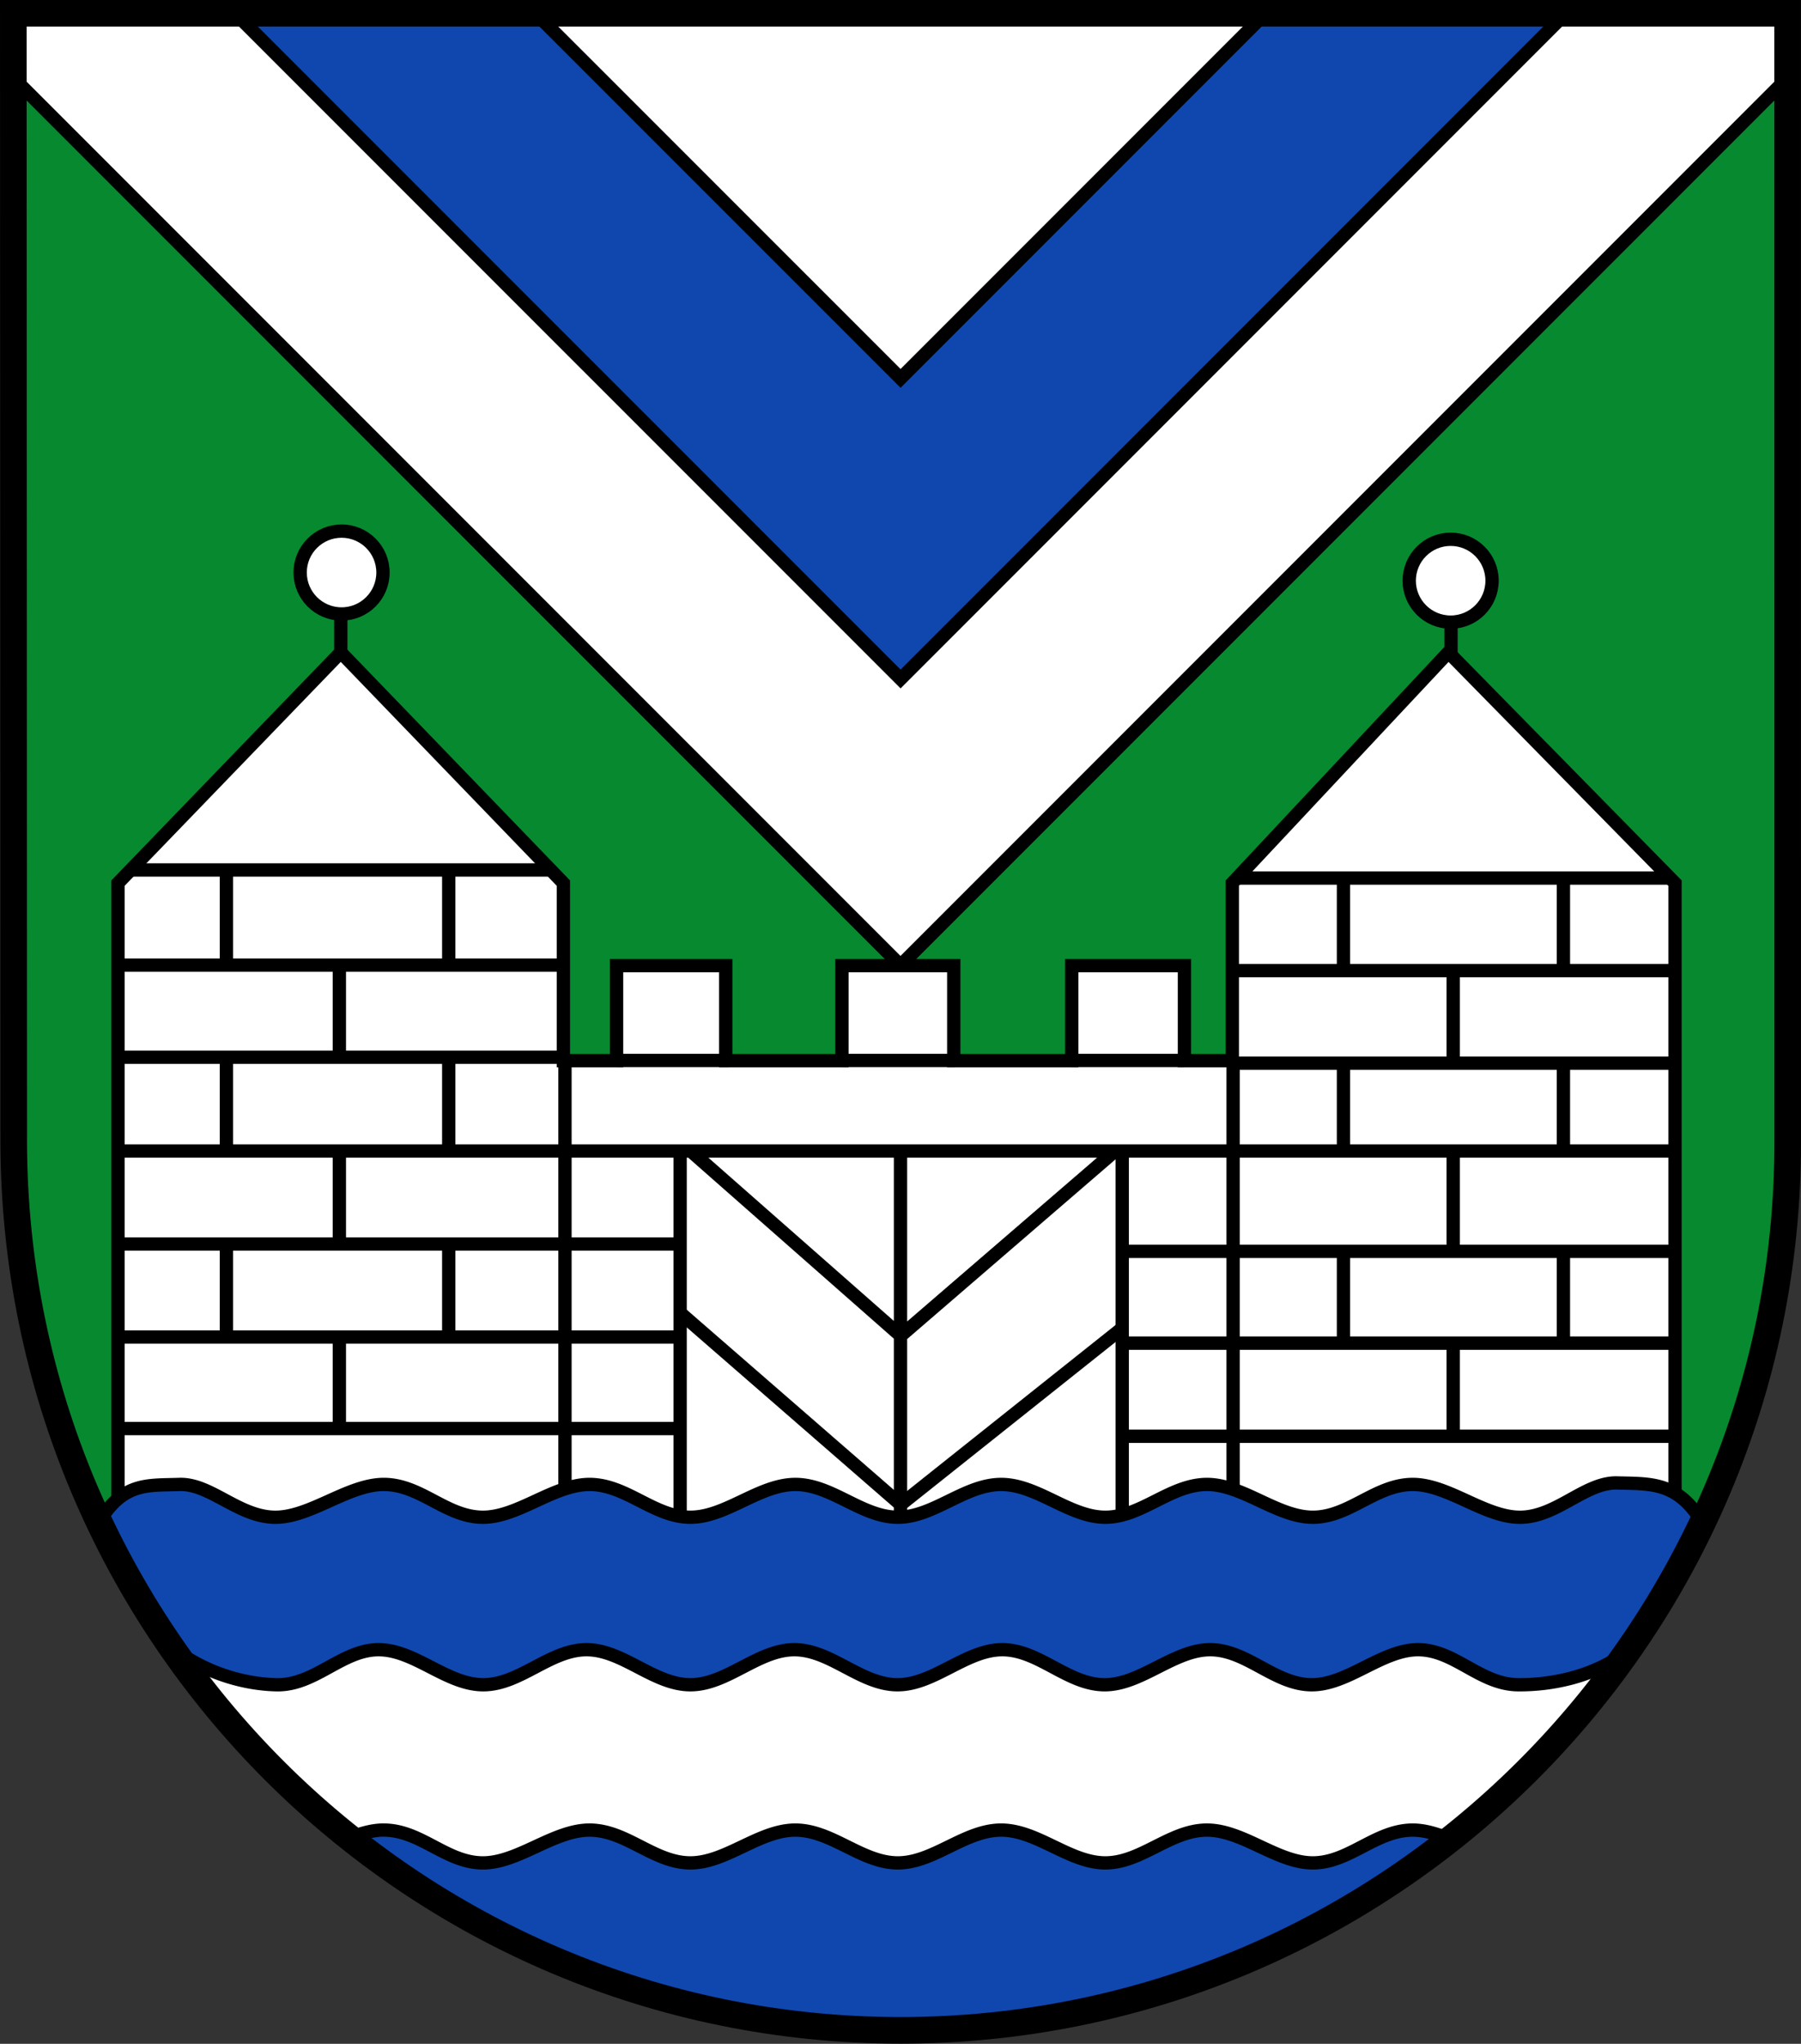 <svg width="203mm" height="870.274" viewBox="0 0 203 230.26" xmlns="http://www.w3.org/2000/svg"><rect x="0" y="0" width="203" height="230.26" fill="#333333" stroke="none"/><g stroke="#000"><path d="m201.49 128.294.004-126.79H1.504l-.009 127.02c.05 55.58 44.834 100 100.01 100 55.175 0 99.987-44.83 99.987-100.22z" fill="#078930" stroke-width=".282"/><g stroke-width="1.5"><path d="M1.5 1.496v7.267l100 99.995 99.986-99.986V1.496z" fill="#fff"/><path d="m26.5 1.496 75.009 75 75-75h-33.867L101.508 42.63 60.365 1.496z" fill="#0f47af"/><path d="M89.01 129.454v-9.265M113.57 129.494v-9.56" fill="none"/></g><g fill="#fff" stroke-width="1.5" transform="translate(437.9 -46.556)"><path d="m-399.49 120.05-25.109 26v76.217c16.861 31.627 50.113 53.04 88.203 53.04 37.383 0 70.141-20.602 87.295-51.197v-78.061l-25.541-26-24.359 26v20.002h-5.397v-10.698h-12.7v10.698h-13.3v-10.698h-12.603v10.698h-13.097v-10.698h-12.303v10.698h-5.998v-20.002z"/><circle cx="-399.4" cy="111.06" r="4.668" stroke-linecap="round" stroke-linejoin="round"/><circle cx="-274.39" cy="111.98" r="4.668" stroke-linecap="round" stroke-linejoin="round"/></g><g fill="none" stroke-width="1.5"><path d="M13.47 129.674h175.39M13.22 108.734h50.349M14.8 98.014h47.329M13.69 119.114h50.349M138.9 119.784h49.954M138.86 109.354h49.954M139.52 98.924h48.656M120.76 119.474h12.701M94.94 119.474h12.701M69.54 119.474h12.701M13.72 140.154h62.837M13.56 150.634h62.837M13.56 160.944h62.837M126.22 161.814h62.837M126.22 151.324h62.837M126.22 140.984h62.837M63.68 174.244v-55M76.66 174.244v-44.275M138.99 174.244v-55M101.5 174.244v-44.275M126.49 174.324v-44.275M77.84 129.664l23.681 20.836 24.066-20.746"/><path d="m76.72 147.954 24.797 21.561 25.014-19.909"/><g><path d="M25.52 108.844V98.011M50.58 108.894V98.061M25.52 129.724v-10.833M50.58 129.784v-10.833M25.52 150.614v-10.833M50.58 150.664v-10.833M151.43 129.454v-9.265M176.22 129.494v-9.56M151.43 109.424V98.782M176.22 109.464V98.485M151.43 151.754v-10.642M176.22 151.794v-10.979M163.8 120.184v-10.979M163.8 141.074v-10.979M163.8 161.954v-10.979M38.25 119.564v-10.979M38.25 140.454v-10.979M38.25 161.334v-10.979M38.41 74.404V68.7M163.55 74.224v-4.268"/></g></g><path d="M42.99 206.184c-1.182.047-2.383.403-3.59.873 17.078 13.596 38.678 21.696 62.106 21.696 23.348 0 44.89-8.038 61.956-21.528-1.448-.602-2.896-1.063-4.33-1.04-4.095.064-7.026 3.644-11.077 3.695-4.05.05-7.979-3.732-12.074-3.696-4.095.036-7.309 3.674-11.359 3.696-4.05.022-7.696-3.703-11.792-3.696-4.095.008-7.59 3.702-11.642 3.696-4.05-.006-7.414-3.675-11.509-3.696-4.095-.02-7.864 3.73-11.915 3.696-4.05-.035-7.14-3.647-11.236-3.696-4.095-.048-8.147 3.759-12.197 3.696-4.05-.063-6.859-3.619-10.954-3.696-.128-.002-.26-.005-.388 0zM181.95 167.074c-3.44.14-6.527 3.759-10.46 3.863-4.06.108-8.261-3.76-12.356-3.695-4.095.064-7.027 3.644-11.077 3.695-4.05.05-7.979-3.731-12.074-3.695-4.095.036-7.309 3.673-11.359 3.695-4.05.022-7.697-3.703-11.792-3.695-4.095.008-7.591 3.701-11.642 3.695-4.05-.006-7.414-3.675-11.509-3.695-4.095-.02-7.864 3.73-11.915 3.695-4.05-.035-7.14-3.647-11.236-3.695-4.095-.049-8.147 3.758-12.197 3.695-4.05-.063-6.859-3.619-10.954-3.695-4.095-.077-8.429 3.787-12.479 3.695-4.05-.092-7.212-3.812-10.672-3.695-3.46.117-6.114-.244-8.722 3.695a3.791 3.791 0 0 0-.31.582c2.323 4.897 5.022 9.57 8.07 13.988 3.48 2.794 7.927 4.216 11.898 4.304 4.31.096 7.369-3.93 11.474-3.951 4.105-.02 7.728 3.964 11.853 3.95 4.125-.013 7.501-3.944 11.606-3.95 4.104-.007 7.596 3.95 11.72 3.95 4.126.001 7.626-3.957 11.73-3.95 4.106.007 7.473 3.937 11.599 3.95s7.757-3.97 11.862-3.95c4.104.02 7.34 3.923 11.465 3.95 4.125.028 7.88-3.985 11.986-3.95 4.104.034 7.217 3.91 11.342 3.95s8.004-3.998 12.109-3.95c4.105.048 6.93 3.921 11.218 3.95 4.015.029 8.693-.996 12.374-3.818.003-.005.014-.004.017-.009a99.856 99.856 0 0 0 8.352-14.349 3.773 3.773 0 0 0-.37-.697c-2.664-4.006-5.64-3.767-9.216-3.863a5.35 5.35 0 0 0-.335 0z" fill="#0f47af" stroke-width="1.5"/><path d="m201.5 128.754-.009-127.26H1.501l.045 127.03c.05 55.58 44.954 100.22 99.954 100.22 55 0 100-44.606 100-100z" fill="none" stroke-linecap="square" stroke-width="3"/></g></svg>